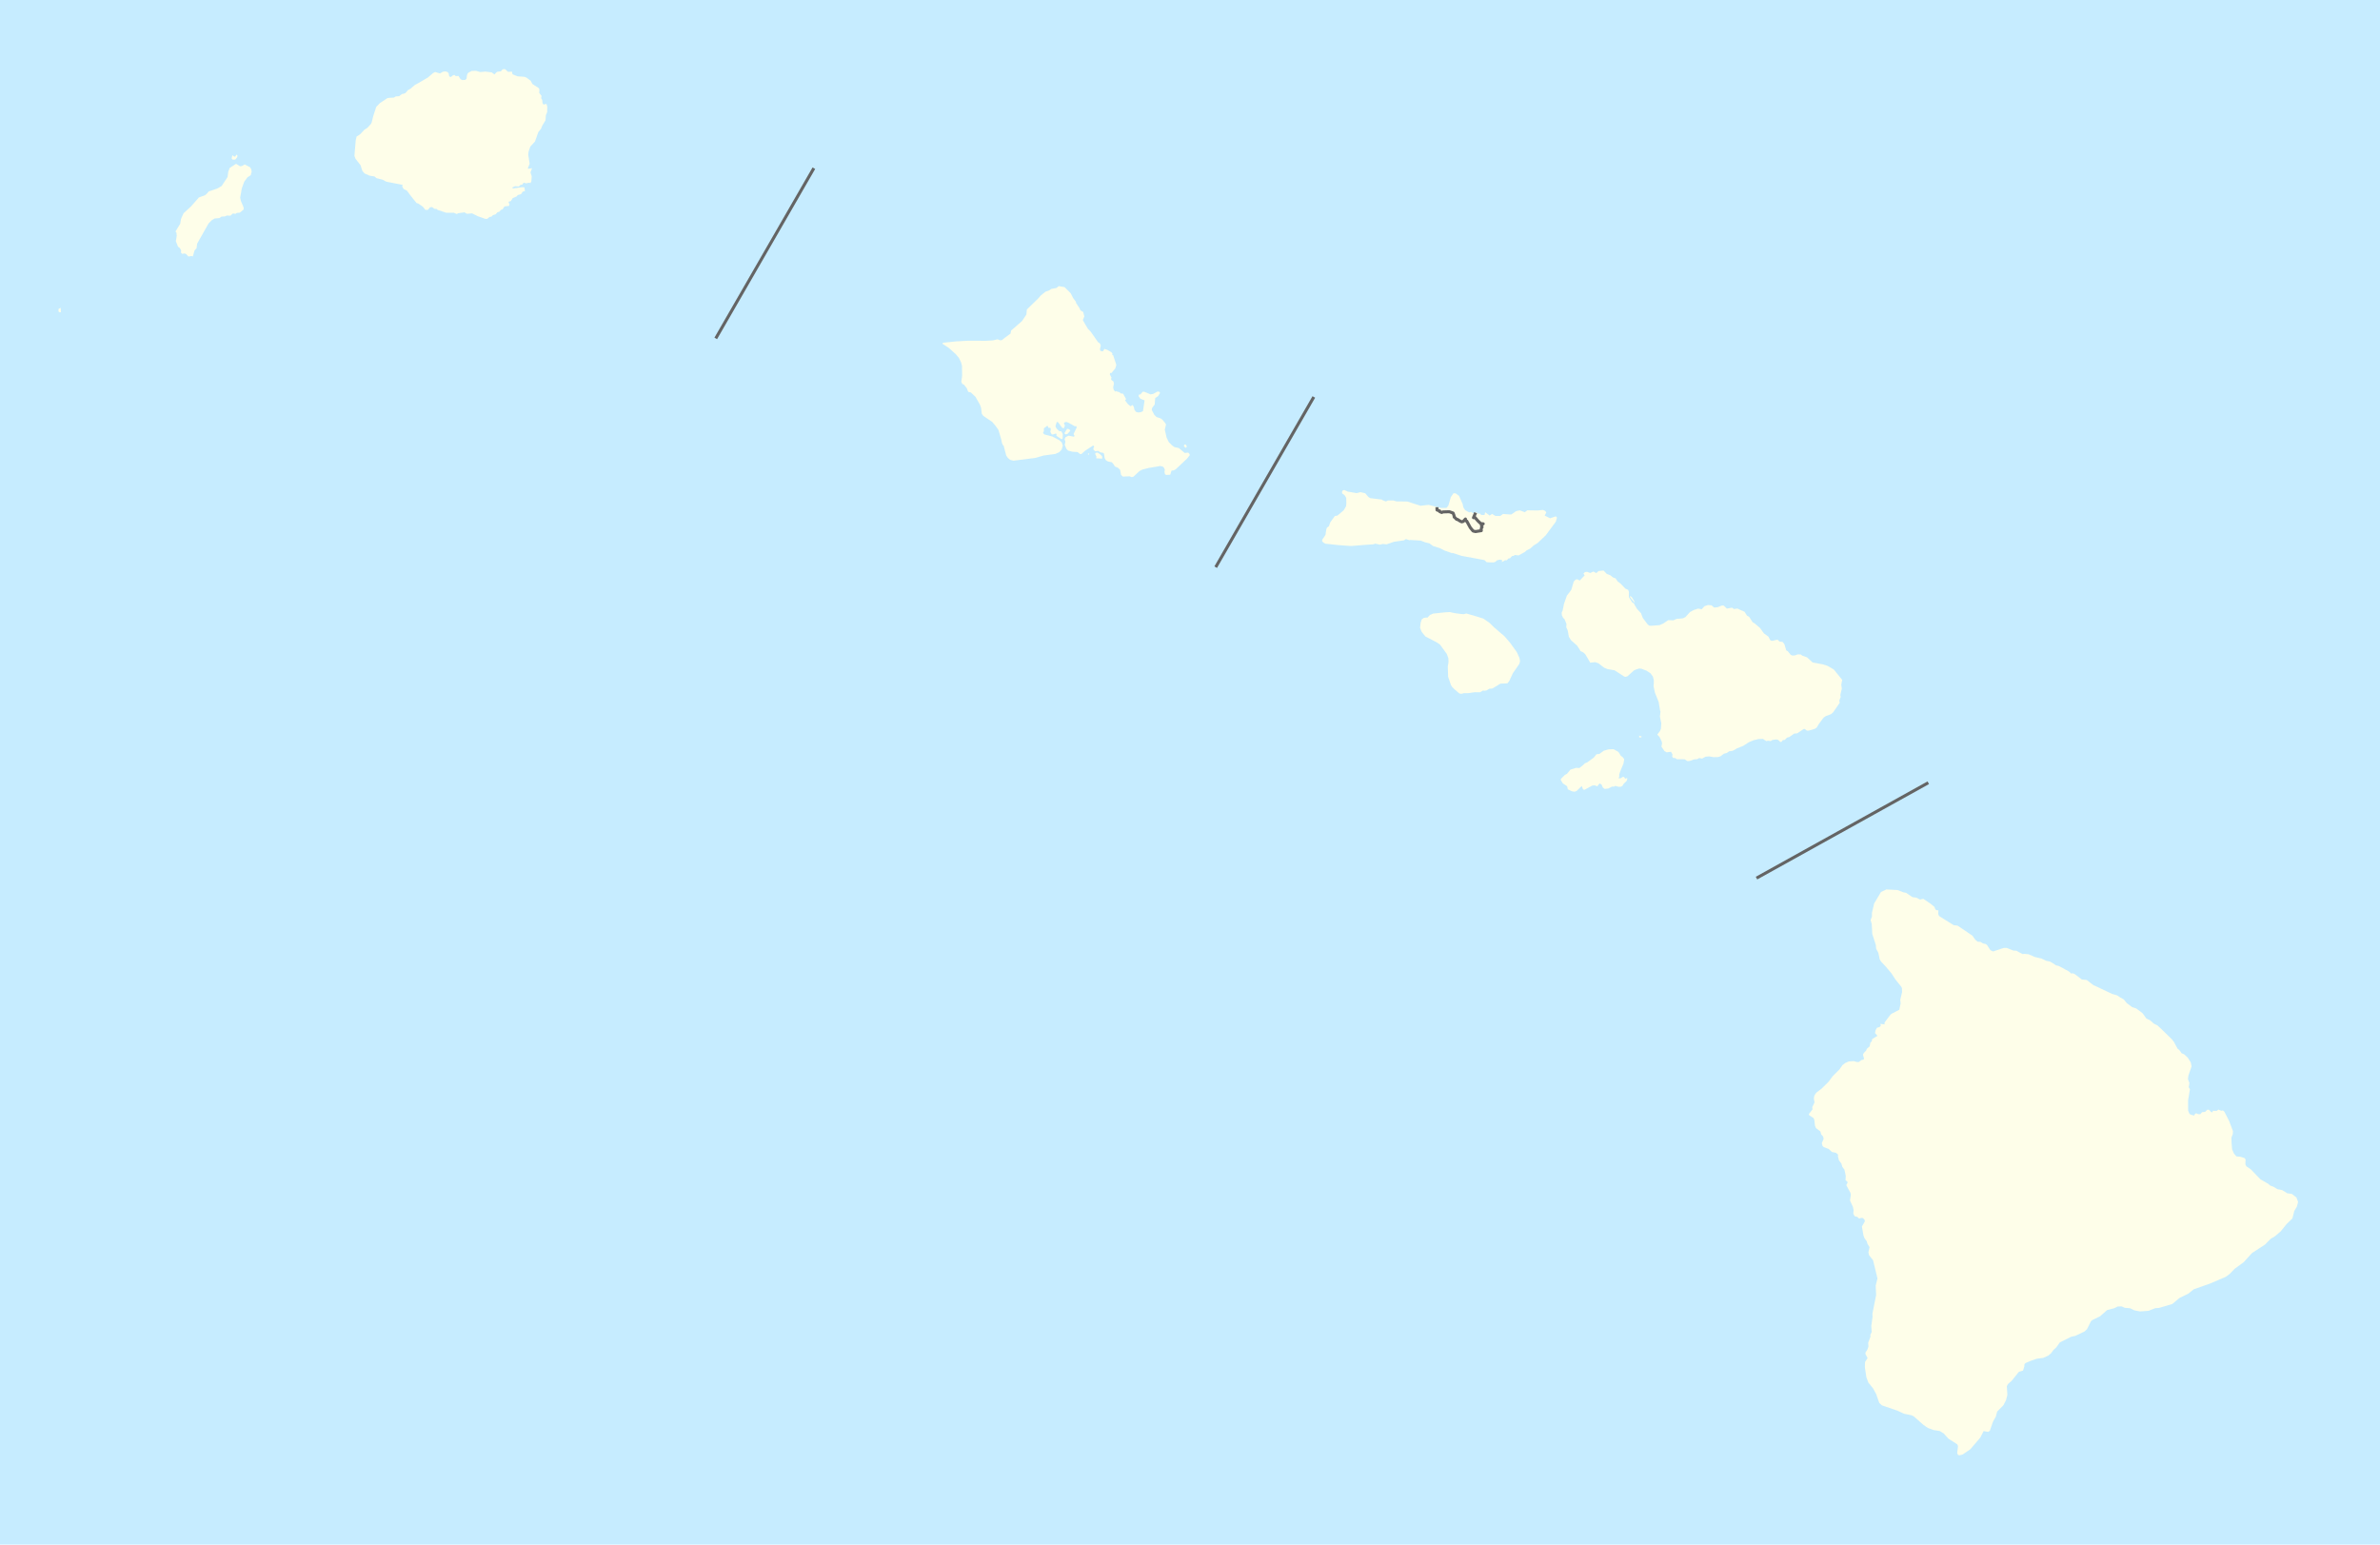 <?xml version="1.0" encoding="UTF-8" standalone="no"?>
<!-- Created with Inkscape (http://www.inkscape.org/) -->
<svg
   xmlns:svg="http://www.w3.org/2000/svg"
   xmlns="http://www.w3.org/2000/svg"
   version="1.0"
   width="1440.954"
   height="935.188"
   id="svg2204">
  <defs
     id="defs2206" />
  <g
     transform="translate(814.763,158.089)"
     id="layer1">
    <g
       transform="translate(-814.763,-158.089)"
       style="overflow:visible"
       id="Hawaii">
			<rect
   width="1440.954"
   height="935.188"
   x="0"
   y="0"
   style="fill:#c6ecff;fill-rule:evenodd"
   id="rect7" />
 
			<polygon
   points="142.406,96.638 140.892,96.675 140.236,95.994 140.708,93.951 141.779,94.854 142.474,94.721 143.091,93.719 143.559,93.824 143.808,94.515 143.48,95.394 142.406,96.638 "
   style="fill:#fefee9;fill-rule:evenodd;stroke:none;stroke-width:1.701;stroke-linejoin:round;stroke-miterlimit:3.864"
   id="polygon9" />

			<polygon
   points="310.138,44.458 310.383,45.033 313.321,46.194 317.463,46.52 318.695,46.96 321.298,48.883 322.329,50.836 326.225,53.373 326.589,54.237 326.456,56.213 327.89,58.101 327.627,59.44 328.291,60.53 328.453,62.399 329.101,63.359 330.374,62.928 330.961,63.091 331.343,64.709 331.286,67.844 330.507,69.717 330.28,72.797 328.251,76.203 327.53,78.017 325.937,79.962 323.896,85.69 321.103,88.705 320.058,91.627 319.806,93.722 320.674,99.162 319.618,101.737 319.802,102.197 322.123,101.862 321.636,103.2 321.186,104.435 321.932,106.801 321.698,109.765 321.139,110.937 320.609,110.599 318.522,110.988 317.023,110.596 316.27,111.728 315.051,111.984 314.139,112.931 311.811,112.744 310.081,113.591 310.557,114.104 315.952,113.36 317.524,113.446 317.805,115.704 316.471,116.02 315.455,117.549 313.49,118.111 313.386,118.224 312.694,118.996 310.441,119.912 309.317,121.734 307.871,122.168 308.426,123.842 308.152,124.66 305.427,125.003 304.299,126.709 303.261,127.079 302.237,128.26 301.138,128.514 300.115,129.753 298.496,130.25 297.469,131.2 296.312,131.397 294.996,132.526 293.893,132.548 289.265,130.901 285.798,129.171 282.723,129.465 281.191,128.568 277.425,129.11 276.502,129.593 274.801,128.815 272.998,128.853 270.09,128.797 264.993,127.103 264.34,126.536 262.884,126.392 261.641,125.373 260.365,125.516 259.06,127.053 257.55,127.084 255.996,125.143 253.221,123.227 252.226,122.959 248.64,118.506 246.419,115.477 244.361,114.418 243.514,112.926 243.781,111.933 233.85,109.999 231.551,108.771 227.925,107.864 227.388,107.353 226.739,106.844 223.819,106.385 220.702,105.002 219.389,103.464 218.261,100.005 215.205,96.068 214.585,94.339 215.363,84.977 215.893,82.701 218.074,81.259 220.575,78.592 222.583,77.271 224.627,74.962 225.07,73.966 225.979,70.29 227.777,64.736 229.997,62.424 234.532,59.424 235.869,59.221 238.486,59.106 239.578,58.386 241.672,58.226 243.334,56.971 245.302,56.464 246.214,55.517 246.895,54.631 247.021,54.561 248.621,53.666 251.137,51.465 253.383,50.257 259.139,46.885 262.228,44.209 263.439,43.604 264.2,43.82 266.37,44.472 268.211,43.388 269.841,43.239 270.958,43.622 271.611,44.305 272.003,46.27 272.944,46.657 274.091,45.705 275.013,45.337 275.961,46.073 277.59,45.981 278.859,47.987 279.977,48.486 281.606,48.395 282.464,47.681 282.662,45.994 282.986,44.71 283.667,43.942 285.571,42.974 288.076,42.866 290.772,43.624 293.854,43.33 297.71,43.834 299.368,45.077 300.338,44.013 301.084,43.418 303.236,43.201 304.317,41.96 305.712,41.817 307.554,43.464 309.998,43.416 310.138,44.458 "
   style="fill:#fefee9;fill-rule:evenodd;stroke:none;stroke-width:1.701;stroke-linejoin:round;stroke-miterlimit:3.864"
   id="polygon11" />

			<polygon
   points="122.239,118.897 124.2,118.153 125.224,117.257 126.409,115.893 131.546,114.142 134.184,112.627 137.774,107.199 138.218,103.938 139.036,101.712 142.932,99.18 145.354,100.69 146.4,100.549 147.236,100.092 148.18,99.578 151.363,101.244 152.091,102.387 152.361,103.949 151.828,106.051 149.824,107.376 147.852,110.035 146.382,114.134 145.412,119.731 145.87,121.752 147.474,125.546 147.481,125.764 147.506,126.823 145.225,128.735 143.253,128.956 142.626,129.493 140.993,129.242 139.515,130.613 137.36,130.491 136.152,131.042 135.045,131.069 134.004,131.21 132.804,132.052 129.96,132.296 128.298,133.264 126.312,135.229 122.116,142.644 119.352,147.534 119.013,150.271 117.766,151.637 116.753,155.262 115.935,154.992 114.082,155.328 112.648,153.795 111.768,153.469 110.204,153.682 109.544,152.827 109.688,151.604 108.834,150.116 107.771,149.329 106.462,145.994 106.74,144.372 107.021,142.729 106.798,140.818 106.257,140.135 109.104,135.477 109.609,132.503 111.152,129.098 115.589,125.041 120.451,119.522 122.239,118.897 "
   style="fill:#fefee9;fill-rule:evenodd;stroke:none;stroke-width:1.701;stroke-linejoin:round;stroke-miterlimit:3.864"
   id="polygon13" />

			<polygon
   points="36.742,186.404 36.839,189.028 36.237,189.151 35.408,188.576 35.451,187.059 36.742,186.404 "
   style="fill:#fefee9;fill-rule:evenodd;stroke:none;stroke-width:1.701;stroke-linejoin:round;stroke-miterlimit:3.864"
   id="polygon15" />

			<polygon
   points="645.16,263.011 644.515,262.554 644.623,261.913 646.104,259.632 647.323,259.909 648.029,260.772 646.256,262.766 645.16,263.011 "
   style="fill:#fefee9;fill-rule:evenodd;stroke:none;stroke-width:1.701;stroke-linejoin:round;stroke-miterlimit:3.864"
   id="polygon17" />

			<polygon
   points="717.732,271.085 716.795,270.222 717.018,269.233 717.829,269.109 718.532,270.206 718.309,270.905 717.732,271.085 "
   style="fill:#fefee9;fill-rule:evenodd;stroke:none;stroke-width:1.701;stroke-linejoin:round;stroke-miterlimit:3.864"
   id="polygon19" />

			<polygon
   points="659.091,275.398 658.623,274.997 659.081,274.469 659.488,274.755 659.091,275.398 "
   style="fill:#fefee9;fill-rule:evenodd;stroke:none;stroke-width:1.701;stroke-linejoin:round;stroke-miterlimit:3.864"
   id="polygon21" />

			<polygon
   points="667.053,277.693 663.69,277.497 663.853,276.508 663.082,274.891 663.247,274.25 664.462,274.004 665.922,274.918 667.27,276.297 667.342,277.516 667.053,277.693 "
   style="fill:#fefee9;fill-rule:evenodd;stroke:none;stroke-width:1.701;stroke-linejoin:round;stroke-miterlimit:3.864"
   id="polygon23" />

			<polygon
   points="648.22,177.512 649.709,180.456 651.417,182.701 651.482,183.397 653.494,186.452 654.207,187.954 655.786,188.865 656.511,191.528 655.609,193.802 657.091,196.457 658.688,199.109 660.331,200.775 664.757,207.113 665.925,207.914 666.462,209.185 665.965,211.455 666.268,212.497 667.778,212.712 668.632,211.252 670.38,211.814 672.947,213.296 673.538,214.16 673.372,214.917 673.956,215.085 675.877,220.987 675.203,223.142 672.856,225.897 672.157,225.788 671.938,226.719 673.004,228.797 672.604,229.325 672.961,230.134 674.129,230.992 674.432,232.266 673.938,234.594 674.298,235.983 675.124,237.078 676.108,236.777 676.227,237.066 677.737,237.457 678.559,238.203 679.95,238.363 681.785,241.654 681.154,242.416 682.917,244.719 684.614,246.037 685.415,245.216 685.941,245.501 686.532,246.541 686.78,247.988 687.779,249.373 689.231,249.764 690.796,249.516 692.007,248.923 692.98,242.41 690.479,241.448 689.361,239.95 689.523,238.961 690.507,238.777 691.823,237.196 692.926,237.243 696.595,238.774 698.102,238.527 700.87,237.048 702.031,237.269 702.327,237.963 701.188,239.832 699.403,241.011 699.093,244.904 697.493,247.068 697.414,247.648 697.331,248.23 698.87,251.177 700.218,252.499 702.601,253.289 703.826,254.147 705.646,256.394 705.945,257.088 705.221,260.114 706.313,264.981 707.614,267.64 709.604,269.652 711.006,270.684 713.734,271.297 717.299,274.281 719.383,274.03 720.259,274.951 720.266,275.707 718.55,277.812 714.261,281.857 711.893,284.089 710.686,284.797 709.297,284.927 708.512,287.431 706.079,287.571 705.322,287.114 705.019,285.723 705.235,284.444 704.821,283.344 704.061,282.539 702.55,282.147 695.554,283.32 691.51,284.348 689.726,285.354 686.226,288.641 685.072,288.885 683.85,288.374 679.856,288.59 678.746,287.557 678.134,284.427 676.843,283.222 674.983,282.428 674.158,281.043 673.159,279.892 670.719,279.396 669.436,278.538 668.787,277.268 668.409,274.659 667.648,274.086 666.314,273.927 664.916,273.012 663.006,273.207 662.068,272.23 662,271.36 662.508,270.368 661.867,269.735 657.033,272.866 654.683,274.982 653.753,274.819 652.466,273.729 649.338,273.532 646.663,272.807 645.607,271.715 644.655,269.404 644.702,269.136 645.034,267.367 644.555,265.979 645.063,264.754 646.905,263.804 650.275,264.405 650.556,263.821 649.965,262.84 650.477,261.731 651.89,258.812 651.648,258.003 650.779,258.128 647.049,256.021 645.593,255.458 644.378,255.82 644.154,256.461 644.75,257.673 644.071,259.365 643.084,259.027 641.08,256.263 640.435,255.574 639.797,255.465 639.015,258.145 639.67,259.473 641.368,261.079 642.529,261.124 643.477,262.797 643.333,265.586 642.702,265.942 639.548,263.829 639.71,262.898 639.299,262.497 637.393,263.099 636.697,262.933 635.926,261.491 636.196,259.919 635.896,258.994 634.913,259.121 634.142,257.736 632.019,259.329 632.025,259.875 632.037,260.955 631.47,262.122 632.296,263.042 637.176,264.321 641.375,266.538 642.781,267.799 643.499,269.765 642.774,272.212 641.289,273.796 638.867,274.87 631.81,275.822 626.73,277.274 613.604,278.941 611.509,278.386 610.222,277.298 609.217,275.8 607.634,269.781 607.227,269.612 606.571,267.994 606.261,266.372 604.502,260.296 602.732,257.821 600.732,255.466 595.351,251.817 594.406,250.551 594.013,247.072 593.35,245.106 590.621,240.321 587.803,237.628 586.173,237.243 585.392,235.162 583.625,232.92 582.573,232.469 582.032,231.083 582.508,227.535 582.429,221.498 581.877,219.415 580.565,216.702 578.68,214.462 575.108,211.232 574.567,210.742 570.584,208.124 570.927,207.539 574.556,207.156 579.098,206.678 584.386,206.392 585.164,206.35 586.173,206.296 587.857,206.302 590.34,206.312 596.608,206.335 596.792,206.337 601.085,206.109 603.976,205.434 605.551,206.053 606.596,205.925 608.377,204.51 611.826,201.971 612.15,200.167 618.754,194.398 621.436,190.418 621.688,187.396 628.23,181.049 630.177,178.879 632.938,176.641 635.367,175.742 636.574,174.916 639.646,174.358 640.968,173.24 644.519,173.838 648.22,177.512 "
   style="fill:#fefee9;fill-rule:evenodd;stroke:none;stroke-width:1.701;stroke-linejoin:round;stroke-miterlimit:3.864"
   id="polygon25" />

			<polygon
   points="836.887,302.772 839.093,303.629 840.305,303.04 843.664,303.02 845.462,303.589 849.571,303.622 852.062,303.665 860.064,306.23 864.923,305.68 872.287,307.554 875.758,307.535 876.908,306.136 877.394,304.455 878.385,301.017 880.051,298.628 881.323,298.737 883.359,300.236 885.526,305.103 886.001,307.249 887.054,308.869 889.491,310.25 890.763,309.896 891.462,310.53 892.389,310.7 893.831,310.112 894.703,310.921 896.036,310.972 896.793,311.781 898.761,311.83 899.215,310.144 901.886,312.164 903.386,311.169 905.361,312.38 908.313,312.424 909.985,311.196 913.749,311.469 915.079,311.464 917.962,309.476 919.887,309.05 920.103,309.002 922.771,309.979 923.116,310.151 924.731,308.982 931.158,309.072 934.106,308.77 935.559,309.345 936.197,310.272 935.224,312.192 938.529,313.806 941.939,312.631 942.692,313.383 941.953,315.883 935.797,324.21 930.956,328.759 928.534,330.279 926.461,332.145 924.266,333.258 923.059,334.308 920.402,335.772 919.422,336.298 917.108,336.018 916.358,336.602 915.493,336.664 914.224,338.005 913.186,338.184 912.667,338.825 912.264,339.233 911.283,339.18 909.265,340.35 909.488,339.13 907.927,338.847 906.251,339.319 905.501,340.078 904.348,340.547 901.919,340.501 900.127,340.394 898.732,339.123 894.216,338.274 884.953,336.579 879.391,334.75 879.276,334.983 874.698,333.382 871.739,331.888 867.68,330.634 865.474,329.02 862.807,328.338 860.082,327.31 854.105,326.956 853.832,326.939 853.371,327.117 851.168,326.375 850.13,327.136 843.945,328.045 839.5,329.584 837.129,329.366 835.511,329.783 834.7,329.614 832.616,329.164 831.459,329.578 827.53,329.835 817.932,330.598 809.887,330.015 803.734,329.331 802.534,329.198 801.488,328.682 800.439,327.703 800.547,326.773 801.863,324.847 802.494,323.855 802.988,320.6 803.384,319.493 804.592,318.614 804.988,317.391 805.5,316.11 808.192,312.432 809.696,312.189 810.845,311.252 813.491,309.027 814.576,307.219 814.976,306.461 815.135,304.602 815.062,301.781 815.055,301.409 814.057,299.79 812.662,298.812 812.482,297.885 813.051,296.835 813.92,296.713 816.068,297.685 821.403,298.578 823.655,297.982 826.554,298.659 828.54,300.968 829.585,301.601 836.714,302.483 836.887,302.772 "
   style="fill:#fefee9;fill-rule:evenodd;stroke:none;stroke-width:1.701;stroke-linejoin:round;stroke-miterlimit:3.864"
   id="polygon27" />

			<polygon
   points="989.78,364.569 989.262,364.57 986.94,361.73 986.937,360.801 988.04,361.67 989.78,364.569 "
   style="fill:#fefee9;fill-rule:evenodd;stroke:none;stroke-width:1.701;stroke-linejoin:round;stroke-miterlimit:3.864"
   id="polygon29" />

			<polygon
   points="874.626,370.781 877.805,370.589 879.484,370.987 881.68,371.382 884.689,371.773 886.192,371.881 887.807,371.466 894.115,373.292 898.109,374.55 901.843,377.159 904.665,379.919 908.962,383.616 910.818,385.176 914.304,389.226 918.373,394.899 919.948,398.376 920.305,400.408 919.793,402.095 915.951,407.628 913.781,412.343 912.635,413.742 908.421,413.935 903.587,416.861 901.623,417.045 900.127,417.982 898.631,418.279 897.994,418.05 896.094,419.163 892.918,419.12 889.231,419.662 886.459,419.676 884.729,420.092 883.633,419.923 882.876,419.289 880.764,417.508 879.164,415.939 878.407,414.608 876.763,409.797 876.663,406.843 876.554,403.525 876.998,400.735 876.872,398.47 875.931,395.92 871.854,390.31 870.056,389.041 862.987,385.365 860.716,382.532 859.775,380.099 860.104,377.135 860.785,375.041 861.935,374.163 863.611,373.863 864.072,374.093 865.795,372.34 867.698,371.517 870.066,371.271 874.626,370.781 "
   style="fill:#fefee9;fill-rule:evenodd;stroke:none;stroke-width:1.701;stroke-linejoin:round;stroke-miterlimit:3.864"
   id="polygon31" />

			<polygon
   points="992.448,446.508 992.444,445.405 993.947,445.982 993.717,446.447 992.448,446.508 "
   style="fill:#fefee9;fill-rule:evenodd;stroke:none;stroke-width:1.701;stroke-linejoin:round;stroke-miterlimit:3.864"
   id="polygon33" />

			<polygon
   points="959.435,348.34 958.678,347.355 959.601,346.365 960.931,346.245 962.841,346.935 964.687,346.058 966.485,346.982 967.808,345.758 970.872,345.458 972.847,347.542 975.045,348.349 976.552,349.622 978.174,350.199 979.393,352.053 981.076,353.268 984.15,356.454 985.769,357.146 986.237,358.422 986.237,358.459 986.187,361.558 988.277,364.805 989.262,365.325 989.611,366.137 991.121,368.688 993.558,371.296 994.607,374.139 997.62,378.139 998.604,378.834 999.53,378.889 1004.112,378.572 1004.728,378.529 1007.096,377.479 1009.98,375.499 1013.098,375.608 1015.004,374.734 1017.142,374.555 1018.934,374.377 1020.375,373.678 1023.201,370.595 1025.565,369.314 1028.164,368.497 1030.248,368.9 1031.977,367.039 1034.058,366.339 1036.252,366.51 1037.759,367.844 1039.897,367.667 1042.553,366.618 1043.648,366.675 1045.502,368.473 1048.681,367.947 1048.897,368.102 1049.896,368.817 1050.241,368.7 1051.86,368.466 1054.289,369.567 1056.196,370.379 1057.703,372.759 1059.09,373.57 1061.116,376.763 1062.215,377.342 1065.567,380.186 1067.943,383.495 1070.657,385.468 1071.933,387.791 1073.028,388.022 1076.204,387.266 1077.361,388.428 1079.268,388.659 1080.367,390.052 1081.467,393.769 1082.389,394.291 1084.181,396.498 1084.884,396.788 1085.165,396.904 1086.491,396.904 1088.456,396.208 1090.189,396.265 1091.285,397.02 1094.057,398.008 1097.409,401.086 1098.422,401.276 1103.587,402.25 1106.359,403.122 1110.227,405.331 1115.366,411.663 1114.959,413.696 1114.786,414.683 1115.132,416.833 1114.209,420.838 1114.44,421.943 1113.575,424.265 1113.863,425.485 1112.71,427.169 1109.88,431.291 1108.496,432.452 1107.559,432.795 1105.494,433.554 1104.109,434.482 1101.284,438.257 1100.023,440.324 1099.899,440.521 1098.804,441.276 1095.113,442.379 1093.959,442.379 1092.691,441.391 1091.999,441.391 1090.557,442.378 1088.135,444.005 1086.289,444.179 1083.291,446.271 1081.906,446.62 1080.58,448.014 1080.22,448.048 1079.369,448.129 1078.734,449.06 1077.931,449.293 1076.543,447.957 1075.332,447.725 1073.082,448.016 1072.102,448.714 1070.43,448.482 1069.392,448.715 1067.315,447.38 1064.605,447.498 1061.722,448.197 1058.896,449.361 1055.381,451.629 1051.694,453.084 1051.24,453.35 1049.099,454.597 1046.911,454.89 1045.527,455.879 1043.739,456.345 1041.667,457.916 1040.225,458.383 1037.518,458.444 1034.746,457.983 1032.673,458.161 1031.347,458.859 1030.482,459.326 1028.81,458.979 1027.486,459.679 1025.641,459.797 1023.049,460.731 1021.665,460.85 1019.989,459.75 1015.375,459.7 1014.222,459.005 1013.011,458.892 1012.435,458.08 1012.604,456.859 1011.735,455.177 1009.082,455.531 1007.752,454.779 1005.903,452.052 1006.058,451.281 1006.3,450.077 1006.008,448.8 1004.674,446.131 1003.401,444.798 1005.07,442.53 1005.586,441.25 1005.806,437.882 1004.988,433.876 1005.326,430.855 1005.096,430.217 1004.216,424.991 1001.949,419.362 1001.131,415.474 1001.243,414.486 1001.297,411.93 1000.77,409.725 999.321,407.696 996.834,406.075 993.828,404.92 992.498,404.75 990.307,405.453 989.269,405.919 985.412,409.415 984.259,409.824 983.394,409.652 977.489,405.835 973.33,405.151 971.308,404.344 967.775,401.625 965.869,400.934 962.751,401.234 961.994,399.843 959.846,396.191 958.512,394.977 956.894,394.227 956.367,393.241 954.857,390.923 951.148,387.625 949.869,385.597 949.162,381.709 948.286,379.796 948.395,377.705 947.169,374.806 946.416,374.169 945.659,372.604 945.479,371.037 946.105,369.583 946.877,365.745 946.898,365.631 948.672,360.63 950.568,358.185 951.372,356.962 952.799,352.137 953.895,350.972 954.99,350.736 956.45,351.511 959.435,348.34 "
   style="fill:#fefee9;fill-rule:evenodd;stroke:none;stroke-width:1.701;stroke-linejoin:round;stroke-miterlimit:3.864"
   id="polygon35" />

			<polygon
   points="971.02,454.524 974.015,453.703 976.956,453.635 979.731,455.196 980.423,456.065 981.18,457.458 982.68,458.672 983.375,459.774 982.925,462.331 981.036,466.866 980.352,468.901 980.355,470.353 979.897,471.167 981.108,471.28 982.604,470.347 983.181,470.404 983.992,471.447 985.142,471.095 985.203,471.908 984.745,472.955 983.019,474.585 982.218,475.924 981.411,476.334 979.915,476.395 977.951,475.82 977.262,476.287 976.051,476.232 973.81,477.4 971.56,477.697 970.407,476.829 969.649,475.031 968.438,474.338 967.116,476.084 965.501,475.509 964.063,475.63 959.229,478.259 958.422,477.914 957.665,475.883 954.565,478.914 953.296,479.382 951.682,479.099 949.202,477.888 948.791,476.03 946.188,474.297 944.97,472.269 945.082,471.572 947.263,469.356 948.758,468.48 950.824,465.976 952.781,465.387 954.223,464.917 956.241,465.026 958.022,463.626 959.572,462.169 961.014,461.584 964.979,458.667 966.586,456.687 968.316,456.507 971.02,454.524 "
   style="fill:#fefee9;fill-rule:evenodd;stroke:none;stroke-width:1.701;stroke-linejoin:round;stroke-miterlimit:3.864"
   id="polygon37" />

			<polygon
   points="1150.618,606.588 1150.492,605.35 1150.571,605.013 1151.591,600.763 1151.533,598.44 1151.248,597.625 1150.117,596.215 1147.518,592.973 1145.222,589.427 1141.776,585.298 1141.217,584.708 1138.964,582.332 1138.045,580.878 1137.642,578.787 1137.184,576.812 1135.922,574.486 1135.691,572.104 1135.267,570.796 1133.569,565.596 1133.23,559.439 1132.542,557.057 1132.862,556.242 1133.345,555.025 1133.349,552.76 1134.675,547.068 1134.776,546.897 1138.82,540.103 1138.964,540.034 1142.046,538.539 1148.015,538.854 1148.837,538.897 1152.459,540.297 1154.013,540.589 1157.924,543.21 1160.166,543.504 1162.523,544.67 1164.423,544.209 1168.676,547.063 1171.203,549.102 1171.776,550.613 1172.41,551.08 1173.56,551.198 1173.498,553.463 1173.957,554.626 1182.863,560.164 1183.725,560.282 1185.22,560.46 1193.147,565.824 1194.123,566.465 1196.012,569.084 1197.393,570.192 1199,570.254 1200.607,571.246 1202.103,571.541 1203.023,572.183 1205.142,575.383 1206.692,576.085 1213.137,573.956 1215.033,573.961 1218.94,575.542 1220.836,575.665 1224.451,577.652 1225.774,577.541 1228.189,577.782 1232.092,579.48 1236,580.365 1238.753,581.712 1241.107,582.185 1243.403,583.53 1244.723,584.465 1246.618,584.937 1250.403,586.986 1252.468,588.098 1254.015,589.44 1255.106,589.328 1256.257,589.856 1260.438,593.069 1262.91,593.312 1263.426,593.373 1267.495,596.528 1268.526,596.939 1269.305,597.308 1276.168,600.564 1278.792,601.808 1281.718,602.635 1283.38,603.747 1285.842,605.154 1287.002,606.588 1287.673,607.37 1290.935,609.827 1293.343,610.594 1295.635,612.291 1297.235,613.519 1299.517,616.726 1301.698,617.725 1304.098,619.829 1306.16,620.828 1308.276,622.757 1314.904,629.242 1315.499,629.991 1316.159,630.818 1318.434,635.013 1319.464,635.775 1320.888,637.758 1322.377,638.348 1324.546,640.394 1326.37,643.193 1326.871,645.694 1325.004,651.085 1324.651,653.291 1325.556,655.735 1325.138,658.289 1325.88,659.513 1325.581,661.254 1324.752,666.304 1324.777,672.402 1325.512,674.208 1326.197,674.851 1328.432,675.445 1329.066,674.345 1329.701,674.059 1330.616,674.529 1331.481,674.602 1332.105,674.654 1333.031,673.632 1333.258,673.384 1333.46,673.365 1335.039,673.221 1336.423,671.893 1337.338,671.899 1338.881,673.419 1339.623,673.423 1339.688,672.552 1341.487,672.609 1342.039,672.626 1343.134,671.82 1344.793,672.528 1345.881,672.36 1346.479,672.891 1346.739,673.122 1349.63,678.775 1351.944,684.89 1351.817,686.632 1351.003,688.834 1351.097,692.087 1351.418,695.923 1352.142,697.561 1352.549,698.487 1354.031,700.181 1356.319,700.372 1359.008,701.203 1359.578,702.079 1359.444,704.924 1360.01,706.147 1362.75,708.025 1368.553,714.05 1373.235,716.755 1373.988,717.396 1374.543,717.869 1376.544,718.581 1378.772,719.991 1381.745,720.594 1384.77,722.476 1387.627,722.904 1390.363,725.074 1391.377,727.754 1390.612,730.594 1389.048,733.255 1387.988,737.476 1387.927,737.719 1384.412,741.12 1380.887,745.508 1377.319,748.561 1374.731,750.109 1371.332,753.571 1364.343,758.128 1363.402,758.742 1358.446,764.226 1352.928,768.254 1349.933,771.372 1347.579,773.099 1346.479,773.57 1339.263,776.661 1338.228,777.104 1328.198,780.644 1324.867,783.295 1319.59,785.877 1315.168,789.569 1311.422,790.669 1307.209,791.906 1304.92,792.068 1300.797,793.672 1295.649,794.05 1292.276,793.394 1289.594,792.103 1286.451,791.854 1284.454,790.973 1282.107,791.077 1281.109,791.565 1279.988,792.112 1275.695,793.254 1271.449,797.009 1266.695,799.31 1265.949,800.004 1263.584,804.757 1262.038,806.202 1256.484,808.851 1256.12,808.926 1254.022,809.362 1247.094,812.819 1244.971,815.831 1243.31,817.335 1241.702,819.478 1239.982,820.865 1237.005,822.19 1233.12,822.698 1229.631,823.905 1226.369,825.288 1225.68,825.983 1225.623,827.318 1224.815,829.872 1223.1,830.388 1222.299,830.618 1217.941,836.063 1215.71,838.031 1215.018,839.307 1215.35,844.536 1214.543,847.728 1212.935,850.859 1209.157,854.682 1208.635,856.74 1208.408,857.642 1206.627,860.831 1204.731,866.285 1203.762,866.979 1200.964,866.506 1198.899,870.508 1192.894,877.52 1189.917,879.542 1188.208,880.703 1186.27,881.163 1185.411,880.928 1184.957,879.649 1185.48,875.584 1184.968,874.48 1179.666,871.098 1176.707,867.839 1174.367,866.44 1170.601,865.851 1168.027,864.885 1167.177,864.566 1164.556,862.76 1158.738,857.638 1157.142,856.88 1152.802,856.002 1148.639,854.078 1140.229,851.215 1139.39,850.929 1137.793,849.417 1135.912,844.071 1134.03,840.642 1131.175,837.095 1129.978,833.9 1129.067,827.858 1129.182,824.605 1130.195,823.082 1130.728,822.283 1129.471,819.958 1129.417,818.971 1130.617,817.113 1131.248,815.197 1131.074,813.047 1132.505,809.215 1132.336,808.286 1133.194,806.544 1132.967,802.827 1133.713,797.483 1133.659,795.392 1134.185,792.718 1135.898,784.009 1135.612,778.433 1136.705,774.077 1134.023,763.037 1133.028,761.787 1131.619,760.015 1131.219,758.271 1131.907,755.135 1130.649,753.101 1130.195,751.532 1128.822,749.672 1128.191,747.929 1127.279,742.584 1129.056,739.565 1128.883,738.519 1127.91,737.53 1126.879,737.413 1125.621,737.819 1124.417,736.772 1123.415,736.537 1122.929,736.422 1122.07,734.854 1122.244,732.704 1121.844,730.787 1120.07,726.894 1120.585,723.409 1120.355,722.304 1117.835,717.598 1118.639,715.972 1118.466,715.449 1117.381,714.635 1117.493,711.905 1116.693,708.187 1116.13,707.435 1115.431,706.5 1114.862,704.526 1113.37,702.55 1112.739,699.994 1112.912,699.18 1111.592,698.018 1109.131,697.494 1107.181,695.693 1104.142,694.53 1103.454,693.833 1103.022,692.244 1102.996,692.147 1104.084,689.65 1103.796,688.14 1102.65,686.862 1102.135,685.061 1099.438,683.026 1098.865,681.574 1098.465,678.031 1097.946,676.927 1096.876,676.236 1095.423,675.3 1095.135,674.603 1097.373,671.699 1097.2,670.363 1098.577,667.517 1098.173,665.077 1098.516,663.276 1099.719,661.534 1102.819,659.211 1107.065,655.03 1109.588,651.604 1110.039,651.157 1113.777,647.424 1115.5,644.928 1117.223,643.593 1119.403,642.665 1121.123,642.563 1122.33,642.493 1124.453,643.076 1125.488,642.96 1126.98,641.858 1128.414,641.511 1128.53,640.814 1127.899,638.606 1128.476,637.503 1129.852,636.052 1130.314,634.949 1131.777,633.725 1131.979,633.557 1132.383,631.35 1133.244,630.48 1133.475,629.144 1136.69,627.172 1135.198,625.487 1135.544,623.86 1136.405,622.293 1136.427,622.287 1137.844,621.888 1138.648,621.25 1138.532,619.914 1141.001,620.265 1141.001,619.103 1142.356,617.303 1144.623,614.288 1145.431,613.708 1149.911,611.39 1150.719,607.558 1150.618,606.588 "
   style="fill:#fefee9;fill-rule:evenodd;stroke:none;stroke-width:1.701;stroke-linejoin:round;stroke-miterlimit:3.864"
   id="polygon39" />

			<polyline
   style="fill:none;fill-rule:evenodd;stroke:#646464;stroke-width:1.842;stroke-linejoin:round;stroke-miterlimit:3.864"
   points="893.4,310.417 892.11,313.448 893.018,313.335 894.715,315.298      896.522,317.03 897.995,317.149 896.975,317.839 896.975,318.415 897.198,318.76 897.312,319.107      896.971,319.567 896.739,320.718 896.854,321.295 893.338,321.862 891.869,321.513 890.172,319.435      888.03,315.513 887.35,315.281 887.24,314.245 885.877,315.738 884.97,315.966 883.839,315.388      882.366,314.462 881.914,314.462 880.783,313.307 880.444,313.076 880.331,312.154 879.769,310.655      877.502,309.844 873.652,309.951 872.859,310.295 871.614,309.717 871.614,309.372 870.031,308.791      870.011,307.106 "
   id="polyline41" />

			<line
   style="fill:none;fill-rule:evenodd;stroke:#646464;stroke-width:1.842;stroke-linejoin:round;stroke-miterlimit:3.864"
   x1="1063.463"
   y1="531.676"
   x2="1167.463"
   y2="473.933"
   id="line43" />

			<line
   style="fill:none;fill-rule:evenodd;stroke:#646464;stroke-width:1.842;stroke-linejoin:round;stroke-miterlimit:3.864"
   x1="433.345"
   y1="204.898"
   x2="492.751"
   y2="101.839"
   id="line45" />

			<line
   style="fill:none;fill-rule:evenodd;stroke:#646464;stroke-width:1.842;stroke-linejoin:round;stroke-miterlimit:3.864"
   x1="736.034"
   y1="343.413"
   x2="795.44"
   y2="240.354"
   id="line47" />

		</g>
  </g>
</svg>
